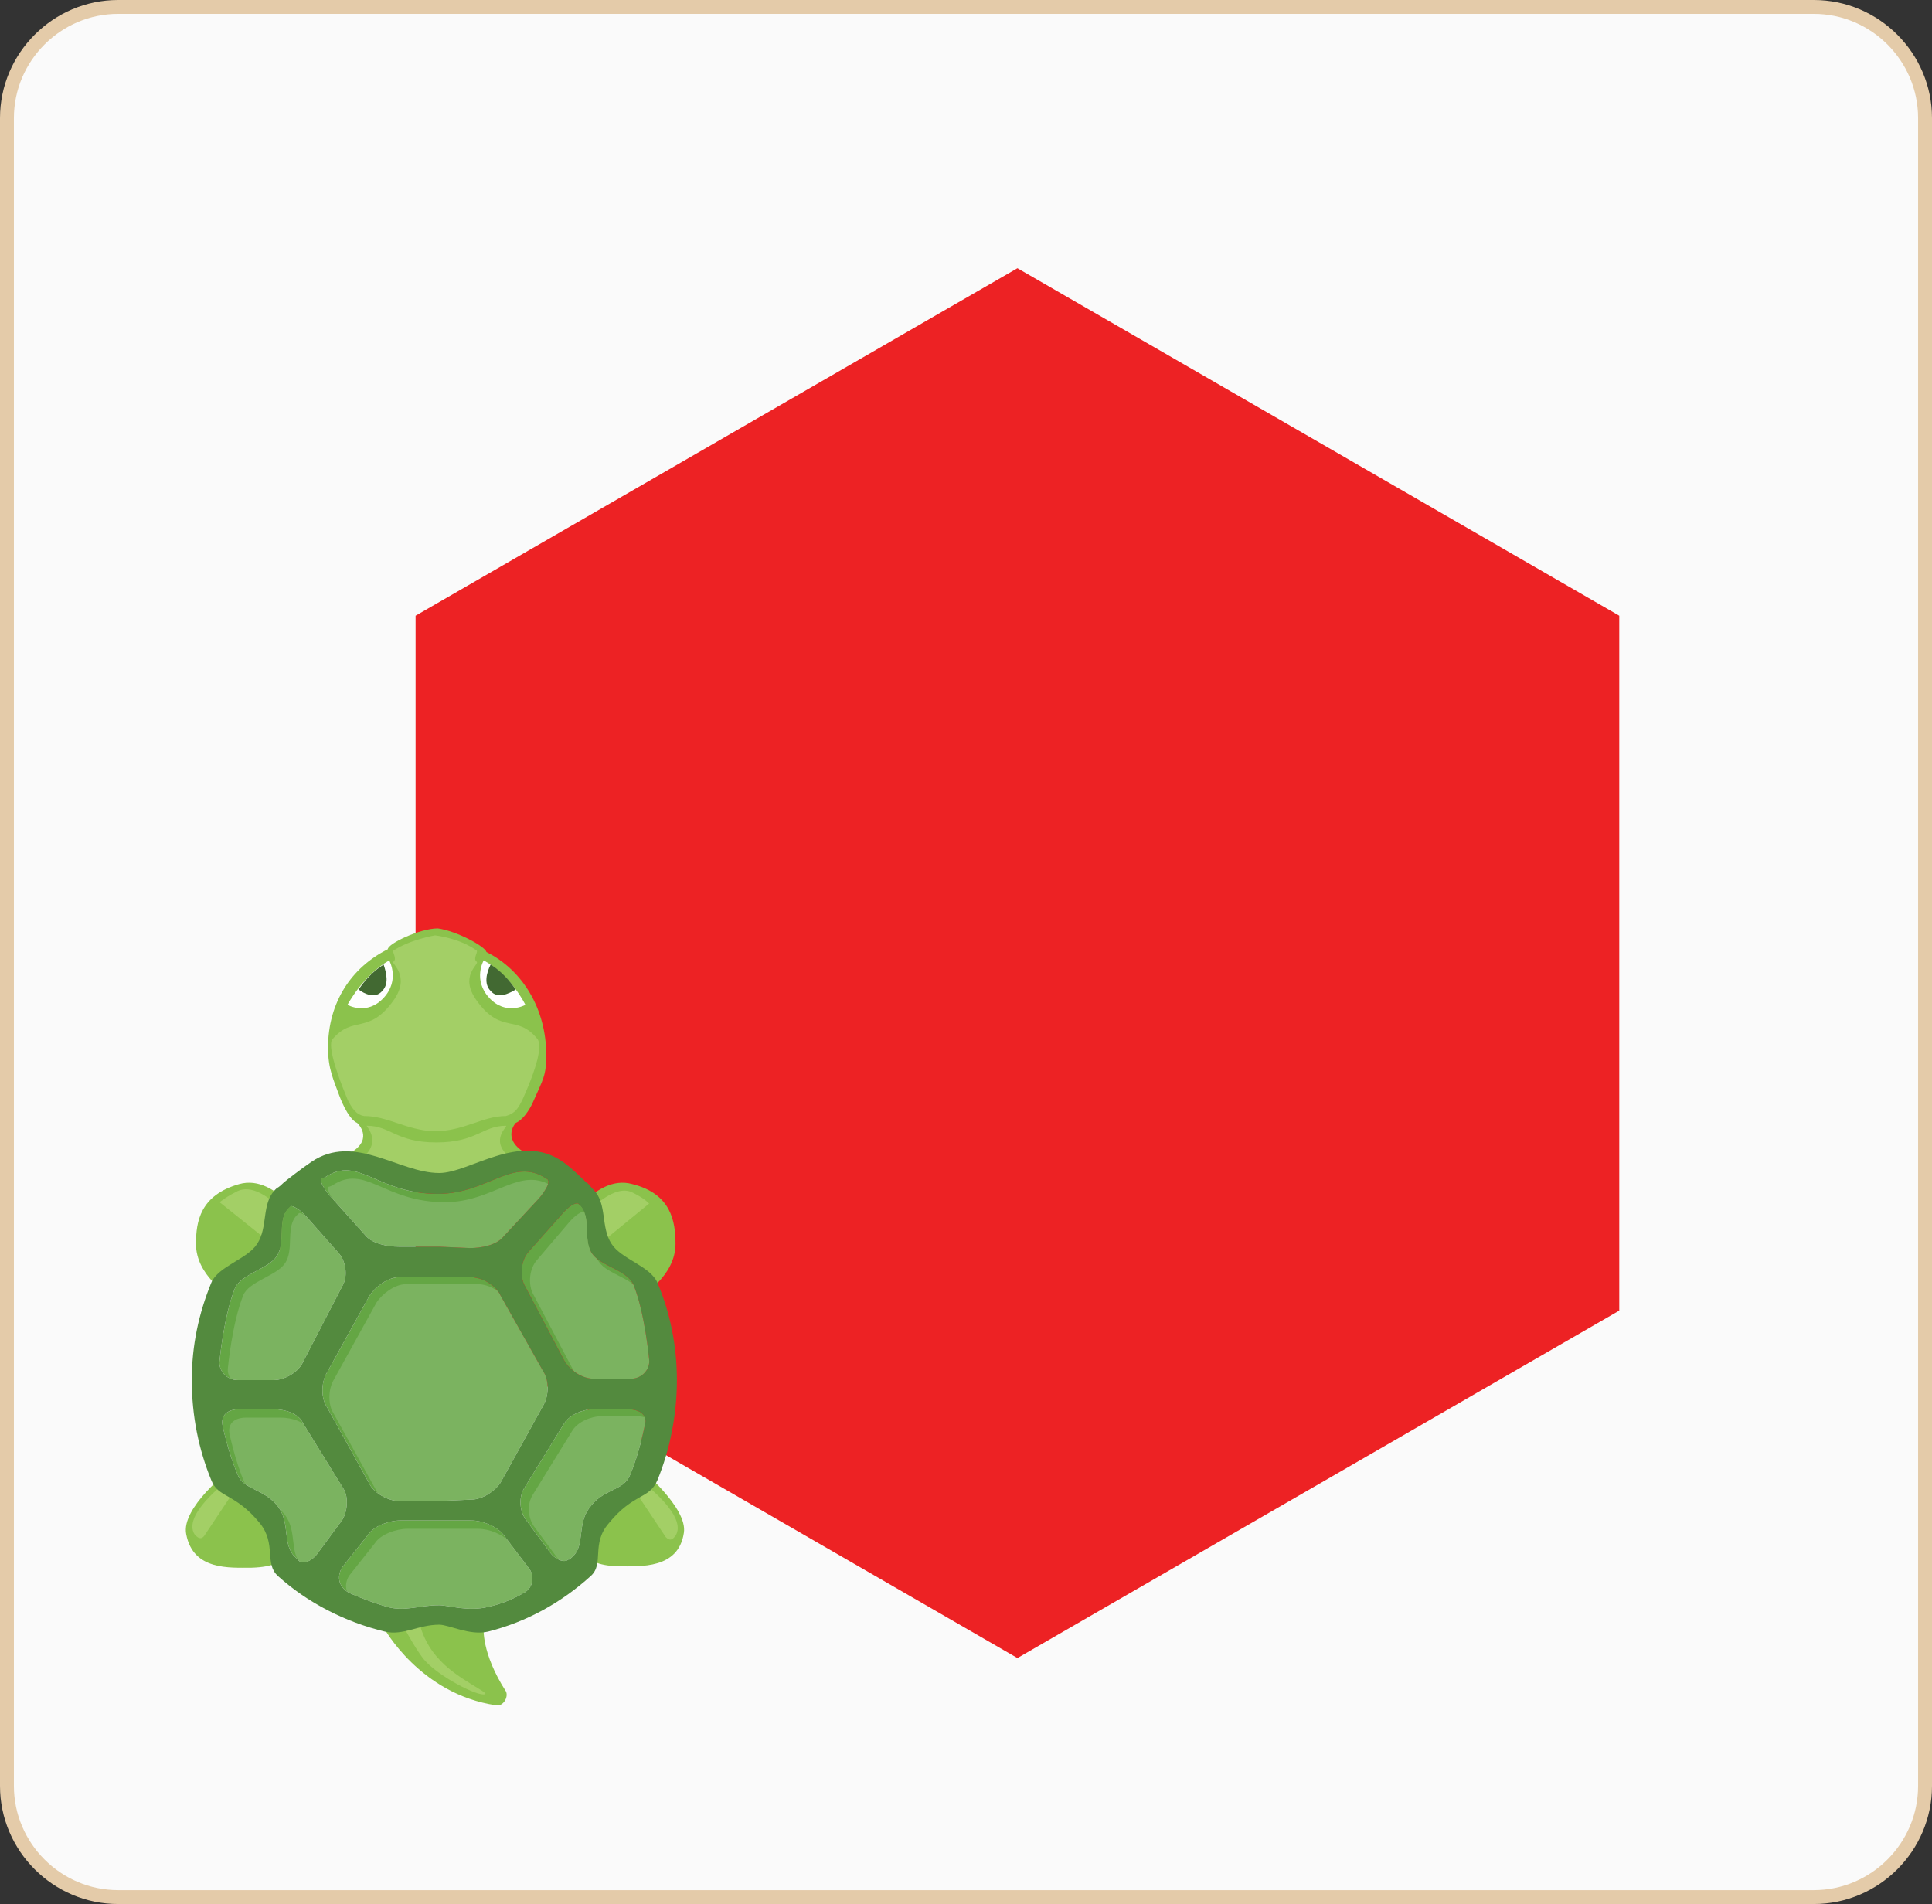 <?xml version="1.0" encoding="utf-8"?>
<!-- Generator: Adobe Illustrator 19.0.1, SVG Export Plug-In . SVG Version: 6.00 Build 0)  -->
<svg version="1.1" id="Layer_1" xmlns="http://www.w3.org/2000/svg" xmlns:xlink="http://www.w3.org/1999/xlink" x="0px" y="0px"
	 width="139px" height="137px" viewBox="0 0 139 137" enable-background="new 0 0 139 137" xml:space="preserve">
<rect x="0" y="0" width="139" height="137" fill="#333333" stroke="none"/>
<path fill="#FAFAFA" stroke="#E4CBA9" stroke-miterlimit="10" d="M138.5,128.5c0,4.4-3.6,8-8,8H8.5c-4.4,0-8-3.6-8-8V8.5
	c0-4.4,3.6-8,8-8h122c4.4,0,8,3.6,8,8V128.5z"/>
<polygon fill="#ED2224" points="116.5,94.3 73.2,119.3 29.9,94.3 29.9,44.3 73.2,19.3 116.5,44.3 "/>
<g id="Layer_3_2_">
	<g>
		<path fill="#8BC24C" d="M35,68.5L35,68.5c2.6,1.3,4.3,4.1,4.3,7.4c0,1.5-0.2,1.7-1,3.5c0,0-0.5,1.1-1.2,1.4l0,0l0,0
			c0,0-1,1.1,0.6,2.1c1.2,0.8-3.9,2.5-6.1,2.7c-2.2-0.2-7.5-1.9-6.3-2.7c1.6-1,0.4-2.1,0.4-2.1l0,0c-0.7-0.3-1.3-2-1.3-2
			c-0.4-1.1-0.8-1.9-0.8-3.4c0-3.3,1.7-5.8,4.3-7.1l0,0c0-0.4,2.3-1.5,3.6-1.5C32.9,67,34.9,68.1,35,68.5L35,68.5z M22.3,88.6
			c0,0-2.3-4.2-5.1-3.4c-2.8,0.8-3.1,2.7-3.1,4.3c0,2.3,2.4,3.7,2.4,3.7C17.9,90.6,22.3,88.6,22.3,88.6z M46.2,93.2
			c0,0,2.4-1.4,2.4-3.7c0-1.6-0.3-3.6-3.1-4.3c-2.8-0.8-5.1,3.4-5.1,3.4S44.8,90.6,46.2,93.2z M16.5,105.8c0,0-3.5,2.7-3.1,4.6
			c0.5,2.6,3.1,2.4,4.7,2.4c3.3-0.1,2.2-1.7,2.2-1.7S18.2,108.2,16.5,105.8z M42.3,111c0,0-1,1.6,2.2,1.7c1.6,0,4.3,0.2,4.7-2.4
			c0.3-1.8-3.1-4.6-3.1-4.6C44.5,108.2,42.3,111,42.3,111z M27.6,117.1c0,0,2.6,4.8,8.1,5.6c0.5,0.1,0.9-0.6,0.7-1
			c-1.8-2.8-1.6-4.6-1.6-4.6l-3.3-1.2L27.6,117.1z"/>
		<path fill="#A3CF66" d="M26.2,80.3c-0.6-0.1-0.9-0.6-1.2-1.2c-1.2-2.9-1.3-4-1.1-4.3c1.5-1.8,2.6-0.3,4.4-2.8
			c1.3-1.8-0.2-2.7,0-2.8c0.3-0.2-0.1-0.7,0-0.8c1.2-0.8,3-1.1,3-1.1s1.8,0.2,3,1.1c0.1,0.1-0.3,0.6,0,0.8c0.2,0.2-1.3,1,0,2.8
			c1.8,2.5,2.9,0.9,4.4,2.8c0.2,0.4,0.2,1.4-1.1,4.3c-0.3,0.6-0.5,1-1.2,1.2c-1.7,0-3,1.1-5.2,1.1C29.2,81.3,27.9,80.3,26.2,80.3z
			 M31.4,84.9c2.2,0.1,6.3-0.8,5.2-1.7c-1.4-1.2,0-2.2-0.2-2.2c-1.7,0-2.1,1.2-5,1.2s-3.3-1.2-5-1.2c-0.2-0.1,1.1,1-0.2,2.2
			C25.1,84.2,29.2,85,31.4,84.9z M20.3,90.1c0.8-0.9,1.5-1.3,1.5-1.3s-2.8-4-4.7-3.1c-0.6,0.3-0.9,0.5-1.3,0.8L20.3,90.1z
			 M46.7,86.6c-0.3-0.3-0.6-0.5-1.2-0.8c-1.8-0.9-4.7,3.1-4.7,3.1s0.7,0.5,1.5,1.3L46.7,86.6z M16.9,107.2c-0.7-0.8,0,0.4-0.6-0.6
			c0,0-3.2,2.4-2.3,3.8c0.1,0.1,0.4,0.5,0.7,0.1L16.9,107.2z M47.9,110.6c0.4,0.4,0.6,0,0.7-0.1c0.9-1.4-2.3-3.8-2.3-3.8
			c-0.6,0.9,0.1-0.2-0.6,0.6L47.9,110.6z M30.5,119.4c1,1.2,3.9,2.7,4.4,2.5c0.3-0.1-2-1.1-3.2-2.4c-1.4-1.4-1.6-3.1-1.6-3.1
			l-1.3,0.3C28.9,116.7,29.7,118.4,30.5,119.4z"/>
		<g id="shell">
			<g>
				<path fill="#64A644" d="M31.6,108h-2.9c-0.8,0-1.8-0.6-2.1-1.2l-3.1-5.6c-0.4-0.6-0.4-1.7,0-2.4l3.1-5.6
					c0.4-0.6,1.3-1.3,2.1-1.3h2.9h2.3c0.8,0,1.8,0.6,2.1,1.3l3.1,5.5c0.4,0.6,0.4,1.7,0,2.4l-3.1,5.6c-0.4,0.6-1.3,1.2-2.1,1.2
					L31.6,108"/>
				<path fill="#64A644" d="M31.6,89.7h-2.9c-0.8,0-1.9-0.2-2.4-0.8L23.7,86c-0.5-0.6-0.7-1.1-0.6-1.2c0,0,0.1,0,0.3-0.1
					c2.4-1.6,3.7,1.2,8.1,1.2c3.6,0,5.4-2.7,7.8-1.1c0.2,0.1,0.1,0.1,0.1,0.1c0.2,0.1-0.1,0.7-0.6,1.3L36.2,89
					c-0.5,0.6-1.6,0.8-2.4,0.8L31.6,89.7L31.6,89.7z"/>
				<path fill="#64A644" d="M31.6,115.5c-1.5,0-2.5,0.5-3.8,0.1c-1.4-0.4-2.7-1-2.7-1c-0.7-0.4-0.9-1.1-0.5-1.8l1.9-2.4
					c0.4-0.6,1.5-1,2.3-1h2.9h2.2c0.8,0,1.8,0.4,2.3,1l1.9,2.5c0.4,0.6,0.2,1.4-0.4,1.7c0,0-1.1,0.7-2.5,1
					C33.7,116,32.3,115.5,31.6,115.5z"/>
				<path fill="#64A644" d="M40.4,87.4c0.5-0.6,1-0.9,1.2-0.8c0,0,0,0,0.1,0.1c0.9,0.9,0.2,2.5,0.9,3.5c0.6,0.9,2.6,1.2,3,2.3
					c0.8,2,1.1,5.3,1.1,5.3c0.1,0.7-0.5,1.4-1.3,1.4h-2.7c-0.8,0-1.7-0.6-2.1-1.3l-2.9-5.5c-0.3-0.7-0.2-1.7,0.3-2.3L40.4,87.4z"/>
				<path fill="#64A644" d="M24.4,90.2c0.5,0.6,0.6,1.6,0.3,2.2L21.8,98c-0.3,0.7-1.3,1.3-2.1,1.3h-2.6c-0.8,0-1.4-0.7-1.3-1.4
					c0,0,0.3-3.2,1.1-5.2c0.4-1,2.4-1.4,3-2.3c0.7-1,0-2.7,0.9-3.5c0.1-0.1,0.1-0.1,0.1-0.1c0.1-0.1,0.7,0.2,1.2,0.8L24.4,90.2z"/>
				<path fill="#64A644" d="M24.7,107.1c0.4,0.6,0.3,1.7-0.1,2.3l-1.7,2.3c-0.4,0.6-1.1,0.9-1.4,0.6c0,0,0,0-0.3-0.3
					c-0.9-0.9-0.3-2.4-1.2-3.6c-1-1.3-2.5-1.2-2.9-2.3c-0.7-1.6-1.1-3.6-1.1-3.6c-0.1-0.7,0.4-1.1,1.2-1.1h2.5c0.8,0,1.8,0.3,2.1,1
					L24.7,107.1z"/>
				<path fill="#64A644" d="M40.6,102.4c0.4-0.6,1.3-1,2.1-1h2.5c0.8,0,1.4,0.4,1.2,1.1c0,0-0.4,2.1-1.1,3.7
					c-0.5,1.1-1.9,0.9-2.9,2.3c-0.9,1.2-0.3,2.7-1.2,3.5c-0.3,0.3-0.3,0.2-0.3,0.2c-0.3,0.3-1,0-1.4-0.6l-1.7-2.3
					c-0.4-0.6-0.5-1.5-0.1-2.2L40.6,102.4z"/>
			</g>
			<g opacity="0.15">
				<path fill="#FFFFFF" d="M32.1,108.5h-2.9c-0.8,0-1.8-0.6-2.1-1.2l-3.1-5.6c-0.4-0.6-0.4-1.7,0-2.4l3.1-5.6
					c0.4-0.6,1.3-1.3,2.1-1.3h2.9h2.3c0.8,0,1.8,0.6,2.1,1.3l3.1,5.5c0.4,0.6,0.4,1.7,0,2.4l-3.1,5.6c-0.4,0.6-1.3,1.2-2.1,1.2
					L32.1,108.5"/>
				<path fill="#FFFFFF" d="M32.1,90.3h-2.9c-0.8,0-1.9-0.2-2.4-0.8l-2.6-2.9c-0.5-0.6-0.7-1.1-0.6-1.2c0,0,0.1,0,0.3-0.1
					c2.4-1.6,3.7,1.2,8.1,1.2c3.6,0,5.4-2.7,7.8-1.1c0.2,0.1,0.1,0.1,0.1,0.1c0.2,0.1-0.1,0.7-0.6,1.3l-2.6,2.8
					c-0.5,0.6-1.6,0.8-2.4,0.8L32.1,90.3L32.1,90.3z"/>
				<path fill="#FFFFFF" d="M32.1,116.1c-1.5,0-2.5,0.5-3.8,0.1c-1.4-0.4-2.7-1-2.7-1c-0.7-0.4-0.9-1.1-0.5-1.8L27,111
					c0.4-0.6,1.5-1,2.3-1h2.9h2.2c0.8,0,1.8,0.4,2.3,1l1.9,2.5c0.4,0.6,0.2,1.4-0.4,1.7c0,0-1.1,0.7-2.5,1
					C34.3,116.6,32.9,116.1,32.1,116.1z"/>
				<path fill="#FFFFFF" d="M40.9,88c0.5-0.6,1-0.9,1.2-0.8c0,0,0,0,0.1,0.1c0.9,0.9,0.2,2.5,0.9,3.5c0.6,0.9,2.6,1.2,3,2.3
					c0.8,2,1.1,5.3,1.1,5.3c0.1,0.7-0.5,1.4-1.3,1.4h-2.6c-0.8,0-1.7-0.6-2.1-1.3L38.3,93c-0.3-0.7-0.2-1.7,0.3-2.3L40.9,88z"/>
				<path fill="#FFFFFF" d="M25,90.7c0.5,0.6,0.6,1.6,0.3,2.2l-2.9,5.6c-0.3,0.7-1.3,1.3-2.1,1.3h-2.6c-0.8,0-1.4-0.7-1.3-1.4
					c0,0,0.3-3.2,1.1-5.2c0.4-1,2.4-1.4,3-2.3c0.7-1,0-2.7,0.9-3.5c0.1-0.1,0.1-0.1,0.1-0.1c0.1-0.1,0.7,0.2,1.2,0.8L25,90.7z"/>
				<path fill="#FFFFFF" d="M25.2,107.7c0.4,0.6,0.3,1.7-0.1,2.3l-1.7,2.3c-0.4,0.6-1.1,0.9-1.4,0.6c0,0,0,0-0.3-0.3
					c-0.9-0.9-0.3-2.4-1.2-3.6c-1-1.3-2.5-1.2-2.9-2.3c-0.7-1.6-1.1-3.6-1.1-3.6c-0.1-0.7,0.4-1.1,1.2-1.1h2.5c0.8,0,1.8,0.3,2.1,1
					L25.2,107.7z"/>
				<path fill="#FFFFFF" d="M41.2,102.9c0.4-0.6,1.3-1,2.1-1h2.5c0.8,0,1.4,0.4,1.2,1.1c0,0-0.4,2.1-1.1,3.7
					c-0.5,1.1-1.9,0.9-2.9,2.3c-0.9,1.2-0.3,2.7-1.2,3.5c-0.3,0.3-0.3,0.2-0.3,0.2c-0.3,0.3-1,0-1.4-0.6l-1.7-2.3
					c-0.4-0.6-0.5-1.5-0.1-2.2L41.2,102.9z"/>
			</g>
			<path fill="#538A3E" d="M31.6,116.9c0.7,0,2.2,0.8,3.5,0.5c2.8-0.7,5.3-2.1,7.4-4c1-0.9,0-2.3,1.3-3.8c1.8-2.2,2.9-1.7,3.5-3.1
				c0.9-2.2,1.4-4.7,1.4-7.2s-0.5-4.9-1.4-7c-0.5-1.2-2.6-1.7-3.3-2.8c-0.8-1.2-0.3-2.9-1.3-3.9c-0.1-0.1-0.1-0.1-0.1-0.1
				c-0.1-0.1-0.3-0.4-0.4-0.4c-0.1-0.1-1.1-1.1-1.7-1.5c-3.1-2.2-6.7,0.8-8.9,0.8c-2.9,0-6.1-2.9-9.2-0.8c-0.6,0.4-1.9,1.4-2,1.5
				s-0.3,0.3-0.5,0.4c0,0,0,0-0.1,0.1c-1,1-0.5,2.7-1.3,3.9c-0.7,1.1-2.8,1.6-3.3,2.8c-0.9,2.2-1.4,4.5-1.4,7c0,2.6,0.5,5,1.4,7.2
				c0.5,1.3,1.7,0.9,3.5,3.1c1.2,1.5,0.3,2.9,1.3,3.8c2.1,1.9,4.8,3.3,7.7,4C29,117.7,30.1,116.9,31.6,116.9z M31.6,108h-2.9
				c-0.8,0-1.8-0.6-2.1-1.2l-3.1-5.6c-0.4-0.6-0.4-1.7,0-2.4l3.1-5.6c0.4-0.6,1.3-1.3,2.1-1.3h2.9h2.3c0.8,0,1.8,0.6,2.1,1.3
				l3.1,5.5c0.4,0.6,0.4,1.7,0,2.4l-3.1,5.6c-0.4,0.6-1.3,1.2-2.1,1.2L31.6,108 M31.6,89.7h-2.9c-0.8,0-1.9-0.2-2.4-0.8L23.7,86
				c-0.5-0.6-0.7-1.1-0.6-1.2c0,0,0.1,0,0.3-0.1c2.4-1.6,3.7,1.2,8.1,1.2c3.6,0,5.4-2.7,7.8-1.1c0.2,0.1,0.1,0.1,0.1,0.1
				c0.2,0.1-0.1,0.7-0.6,1.3L36.2,89c-0.5,0.6-1.6,0.8-2.4,0.8L31.6,89.7L31.6,89.7z M31.6,115.5c-1.5,0-2.5,0.5-3.8,0.1
				c-1.4-0.4-2.7-1-2.7-1c-0.7-0.4-0.9-1.1-0.5-1.8l1.9-2.4c0.4-0.6,1.5-1,2.3-1h2.9h2.2c0.8,0,1.8,0.4,2.3,1l1.9,2.5
				c0.4,0.6,0.2,1.4-0.4,1.7c0,0-1.1,0.7-2.5,1C33.7,116,32.3,115.5,31.6,115.5z M40.4,87.4c0.5-0.6,1-0.9,1.2-0.8c0,0,0,0,0.1,0.1
				c0.9,0.9,0.2,2.5,0.9,3.5c0.6,0.9,2.6,1.2,3,2.3c0.8,2,1.1,5.3,1.1,5.3c0.1,0.7-0.5,1.4-1.3,1.4h-2.7c-0.8,0-1.7-0.6-2.1-1.3
				l-2.9-5.5c-0.3-0.7-0.2-1.7,0.3-2.3L40.4,87.4z M24.4,90.2c0.5,0.6,0.6,1.6,0.3,2.2L21.8,98c-0.3,0.7-1.3,1.3-2.1,1.3h-2.6
				c-0.8,0-1.4-0.7-1.3-1.4c0,0,0.3-3.2,1.1-5.2c0.4-1,2.4-1.4,3-2.3c0.7-1,0-2.7,0.9-3.5c0.1-0.1,0.1-0.1,0.1-0.1
				c0.1-0.1,0.7,0.2,1.2,0.8L24.4,90.2z M24.7,107.1c0.4,0.6,0.3,1.7-0.1,2.3l-1.7,2.3c-0.4,0.6-1.1,0.9-1.4,0.6c0,0,0,0-0.3-0.3
				c-0.9-0.9-0.3-2.4-1.2-3.6c-1-1.3-2.5-1.2-2.9-2.3c-0.7-1.6-1.1-3.6-1.1-3.6c-0.1-0.7,0.4-1.1,1.2-1.1h2.5c0.8,0,1.8,0.3,2.1,1
				L24.7,107.1z M40.6,102.4c0.4-0.6,1.3-1,2.1-1h2.5c0.8,0,1.4,0.4,1.2,1.1c0,0-0.4,2.1-1.1,3.7c-0.5,1.1-1.9,0.9-2.9,2.3
				c-0.9,1.2-0.3,2.7-1.2,3.5c-0.3,0.3-0.3,0.2-0.3,0.2c-0.3,0.3-1,0-1.4-0.6l-1.7-2.3c-0.4-0.6-0.5-1.5-0.1-2.2L40.6,102.4z"/>
		</g>
		<g id="eyes">
			<path id="eye_6_" fill="#FFFFFF" d="M34.8,69.1c0,0-0.8,1.4,0.4,2.7c1.2,1.3,2.6,0.5,2.6,0.5S36.8,70.2,34.8,69.1z"/>
			<path id="eye_7_" fill="#FFFFFF" d="M28,69.1c0,0,0.8,1.4-0.4,2.7c-1.2,1.3-2.6,0.5-2.6,0.5S26.1,70.2,28,69.1z"/>
			<path fill="#426932" d="M27.5,71.3c0.5-0.5,0.3-1.3,0.1-1.9c-0.8,0.5-1.4,1.2-1.8,1.8C26.2,71.5,27,71.9,27.5,71.3z"/>
			<path fill="#426932" d="M35.3,71.3c-0.5-0.5-0.3-1.3,0-1.9c0.8,0.5,1.4,1.2,1.8,1.8C36.6,71.5,35.8,71.9,35.3,71.3z"/>
		</g>
	</g>
</g>
</svg>
